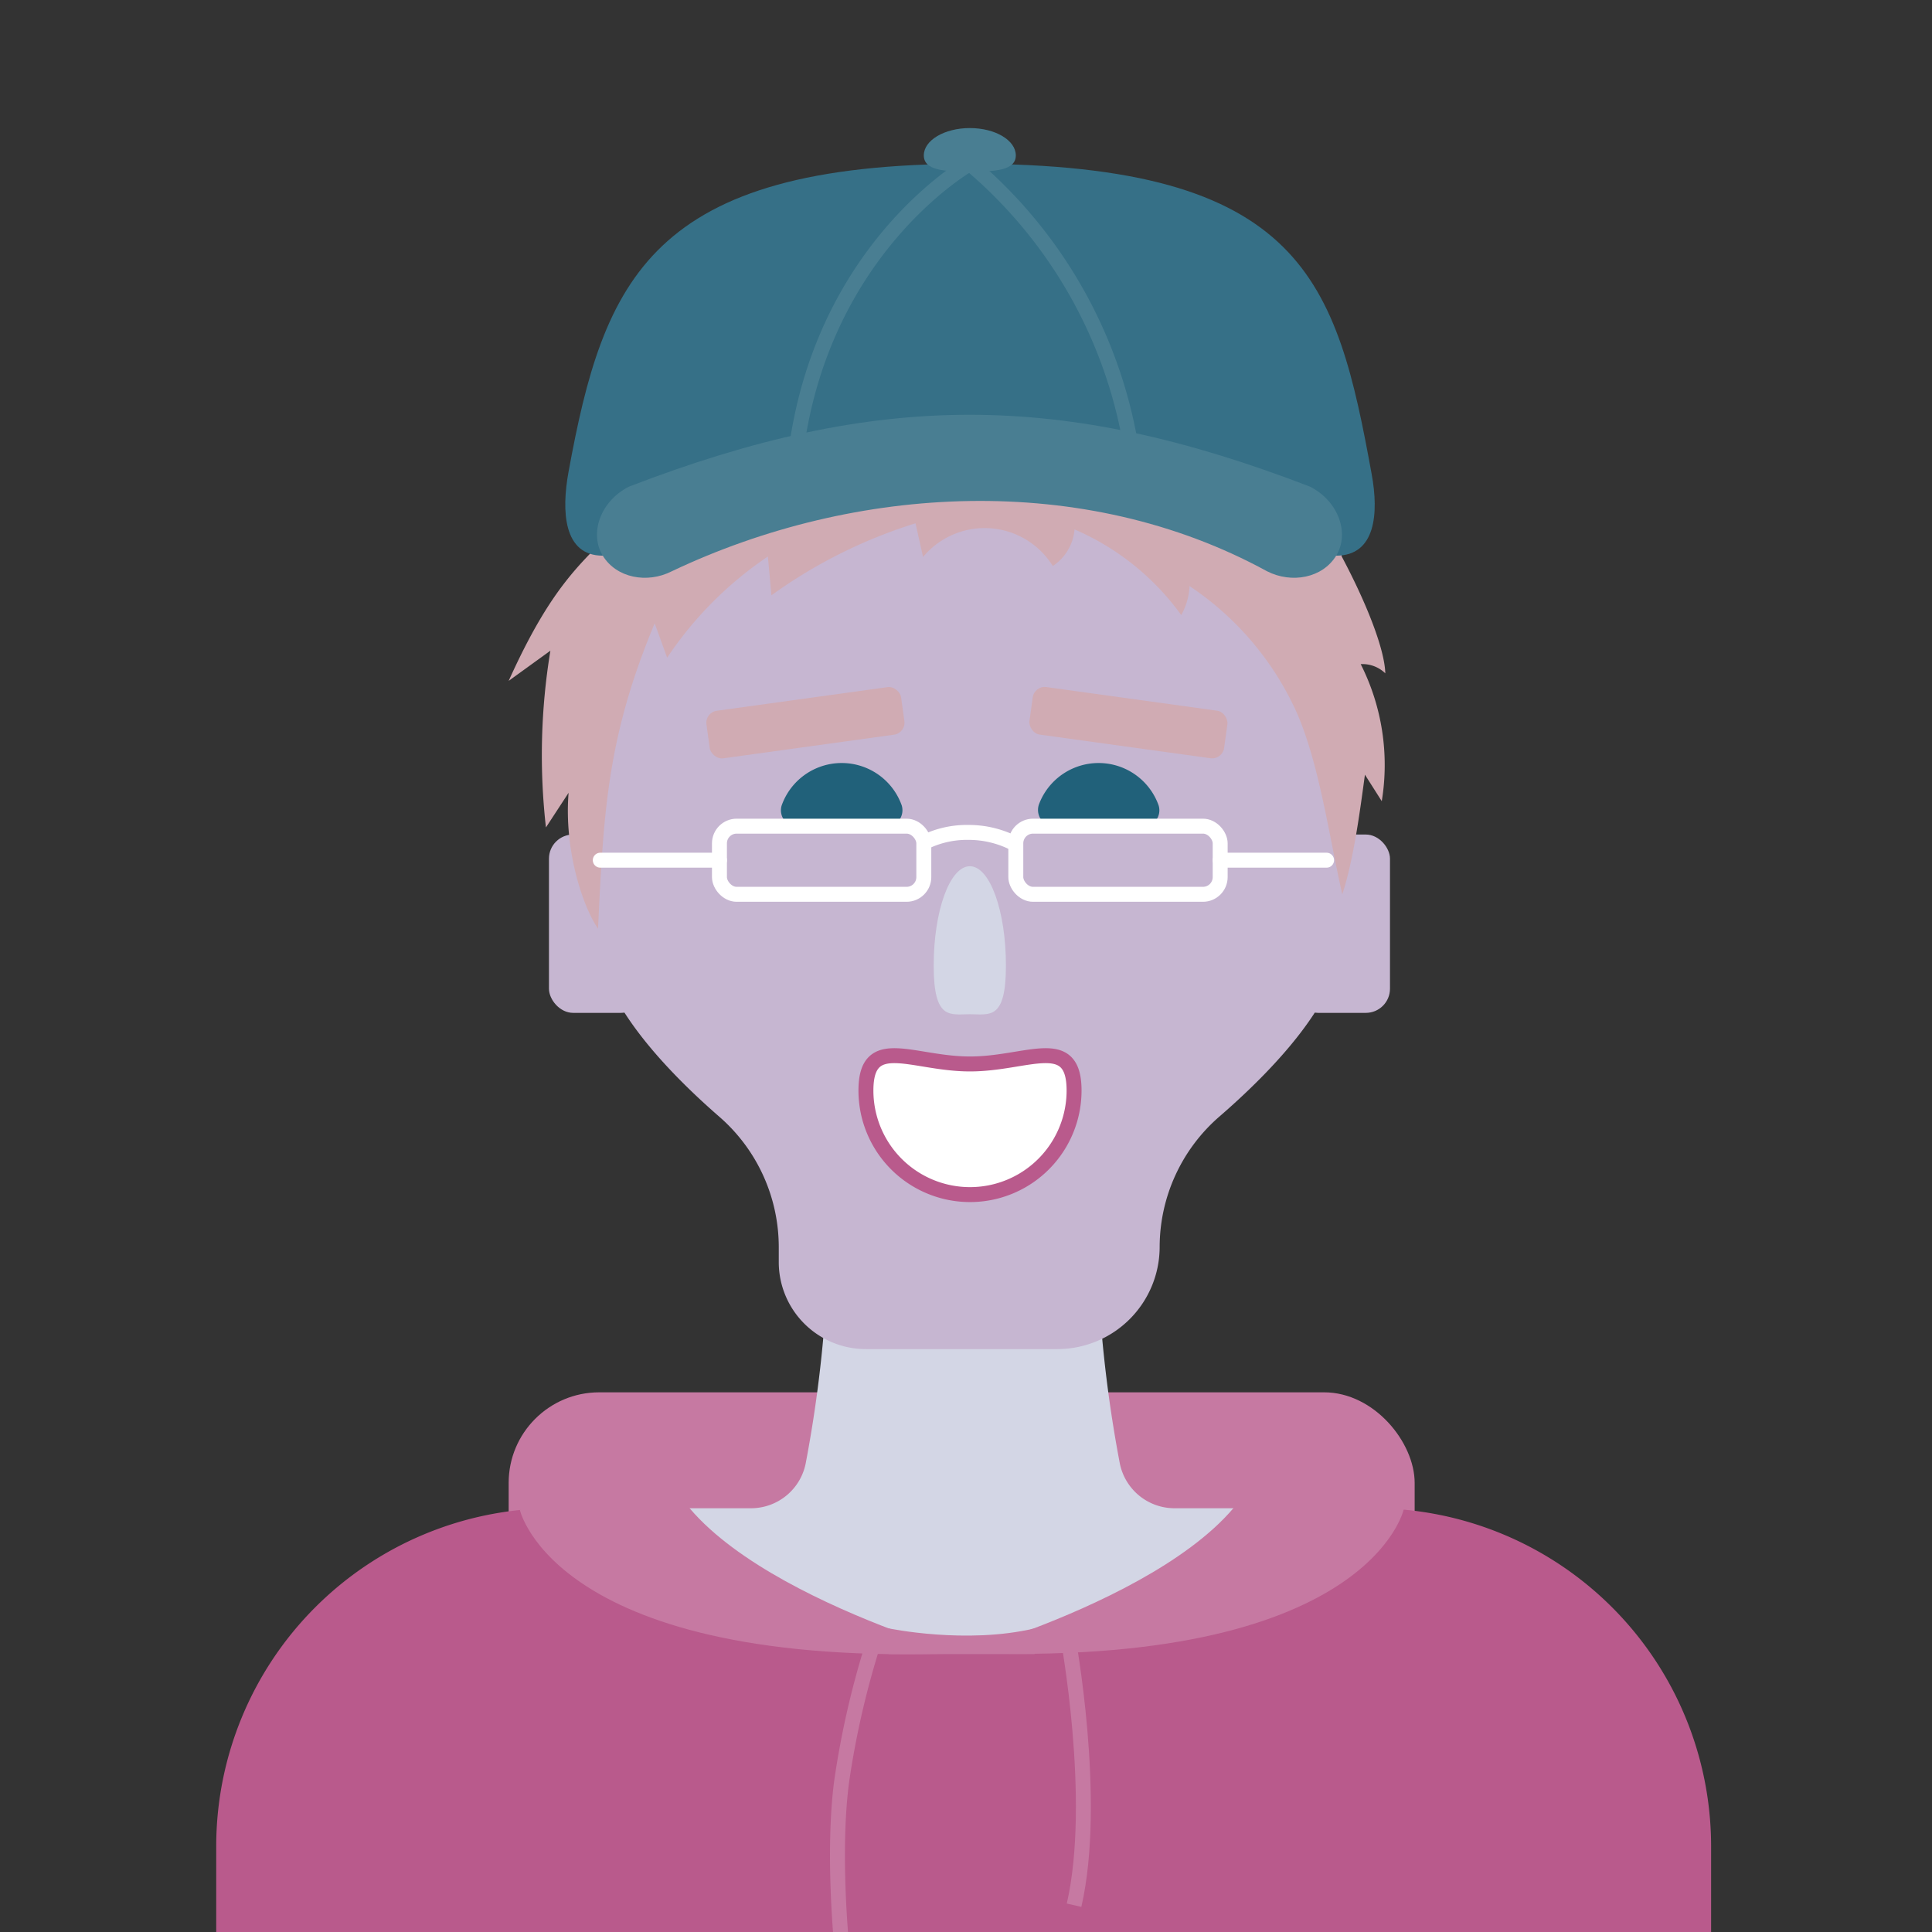 <svg xmlns="http://www.w3.org/2000/svg" viewBox="0 0 256 256"><rect x="0" y="0" width="256" height="256" fill="#333333" stroke="none"/><defs><style>.cls-1{fill:#c679a2;}.cls-2{fill:#d3d6e5;}.cls-3{fill:#b95a8c;}.cls-12,.cls-4,.cls-8,.cls-9{fill:none;}.cls-4{stroke:#c679a2;}.cls-12,.cls-4,.cls-8{stroke-miterlimit:10;}.cls-12,.cls-13,.cls-4,.cls-8,.cls-9{stroke-width:1.98px;}.cls-5{fill:#c6b6d1;}.cls-6{fill:#d0abb3;}.cls-7{fill:#21617a;}.cls-8,.cls-9{stroke:#fff;}.cls-13,.cls-9{stroke-linecap:round;stroke-linejoin:round;}.cls-10{fill:#367087;}.cls-11{fill:#497e92;}.cls-12{stroke:#497e92;}.cls-13{fill:#fff;stroke:#b95a8c;}</style></defs><g id="Layer_9" data-name="Layer 9"><rect class="cls-1" x="67.4" y="184.49" width="120.05" height="49.68" rx="12"/><path class="cls-2" d="M174.2,199.85c-3.17,4.87-14.66,17.76-46.51,17.76s-43.92-12.89-47.31-17.76H99.51a7.39,7.39,0,0,0,7.26-6,171.8,171.8,0,0,0,2.76-22.62h36.06a173.89,173.89,0,0,0,2.78,22.62,7.39,7.39,0,0,0,7.24,6Z"/><path class="cls-3" d="M226.73,244.52v37.25a44.8,44.8,0,0,1-44.67,44.69H73.32a44.8,44.8,0,0,1-44.67-44.69V244.52a44.81,44.81,0,0,1,44.67-44.67h7.06c3.39,4.87,15.46,17.76,47.31,17.76S171,204.72,174.2,199.85h7.86A44.81,44.81,0,0,1,226.73,244.52Z"/><path class="cls-1" d="M68.88,200.06s4.63,21.06,58.55,19c0,0-39.17-11-40-28.09"/><path class="cls-1" d="M186,200s-4.6,21.11-58.52,19c0,0,39.12-11,39.94-28.09"/><path class="cls-4" d="M115.76,217.62A115,115,0,0,0,111.53,236c-1.26,9.41,0,21.84,0,21.84"/><path class="cls-4" d="M141.46,216.7s4.07,21.79.86,35.75"/><path class="cls-1" d="M117.76,215.77s10.28,2.15,19.32,0v3.41l-19.32,0Z"/><path class="cls-5" d="M177.77,73.41v50.9c0,8.06-9.14,17.53-16.17,23.62a22.92,22.92,0,0,0-7.94,17.32h0a13.55,13.55,0,0,1-13.52,13.51H114.72a11.53,11.53,0,0,1-11.53-11.53v-2a22.9,22.9,0,0,0-7.88-17.26c-7-6.09-16.07-15.57-16.07-23.63V73.41a23.89,23.89,0,0,1,23.81-23.82H154A23.89,23.89,0,0,1,177.77,73.41Z"/><rect class="cls-5" x="72.74" y="110.58" width="12.72" height="23.63" rx="3.2"/><rect class="cls-5" x="171.46" y="110.58" width="12.72" height="23.63" rx="3.2"/><path class="cls-6" d="M89.25,62.31c-10,11.1-14.35,11.32-21.85,27.91l5.53-4a85.07,85.07,0,0,0-.59,23.42l3-4.59c-.61,7.54,1.84,15,3.9,18,.75-15.54,1.2-25.33,7.51-40.46l1.65,4.56a48.83,48.83,0,0,1,13.35-13.41l.47,5.14a66.22,66.22,0,0,1,19.09-9.54l1,4.46A10.62,10.62,0,0,1,139.5,75a6.45,6.45,0,0,0,2.88-4.85,34,34,0,0,1,14.14,11.35,8.65,8.65,0,0,0,1.1-3.84A39.68,39.68,0,0,1,171.86,94.5c3,6.89,4.31,16.65,6,24,1.51-4.61,2.34-11,3-15.85l2.23,3.51A29.62,29.62,0,0,0,180.3,88a4.35,4.35,0,0,1,3.26,1.22c-.15-5.71-7.78-21.41-17.5-33.13"/><path class="cls-7" d="M105.7,109.55a2.18,2.18,0,0,1-2.12-2.84,8.44,8.44,0,0,1,15.9,0,2.19,2.19,0,0,1-2.12,2.84Z"/><path class="cls-7" d="M139.71,109.55a2.23,2.23,0,0,1-2-3.08,8.44,8.44,0,0,1,15.81.24,2.18,2.18,0,0,1-2.12,2.84Z"/><rect class="cls-8" x="95.33" y="109.47" width="27.08" height="9.03" rx="2.28"/><rect class="cls-8" x="134.6" y="109.47" width="27.08" height="9.03" rx="2.28"/><path class="cls-8" d="M121.9,111.92a12.64,12.64,0,0,1,6.36-1.62,13.19,13.19,0,0,1,6.76,1.8"/><line class="cls-9" x1="95.33" y1="113.98" x2="79.54" y2="113.98"/><line class="cls-9" x1="175.78" y1="113.98" x2="161.68" y2="113.98"/><path class="cls-2" d="M133.29,127.94c0,7.27-2.14,6.45-4.78,6.45s-4.79.82-4.79-6.45,2.14-13.16,4.79-13.16S133.29,120.67,133.29,127.94Z"/><path class="cls-10" d="M79.87,73.63c-5.24,0-5.48-5.94-4.54-11.09C80,37,86.18,21.7,128.51,21.7c44.26,0,48.59,15.58,53.25,41.16.94,5.15.53,10.77-4.71,10.77L128.46,58.85Z"/><path class="cls-11" d="M167.88,75.69c-24.24-13.25-54.51-11.56-78.85,0-3.28,1.68-7.36.89-9.16-2.06h0c-1.81-2.95-.32-7.21,3.45-9.14,33.12-12.76,57.45-12.65,90.28,0,3.77,1.93,5.26,6.19,3.45,9.14h0C175.25,76.58,171.17,77.37,167.88,75.69Z"/><path class="cls-12" d="M105,65C106.6,34,128.51,21.7,128.51,21.7a62.42,62.42,0,0,1,21.75,40.23"/><path class="cls-11" d="M134.6,20.59c0,2-2.73,2.15-6.09,2.15s-6.1-.15-6.1-2.15,2.73-3.62,6.1-3.62S134.6,18.59,134.6,20.59Z"/><path class="cls-13" d="M142.32,144.5a13.79,13.79,0,1,1-27.58,0c0-7.61,6.17-3.52,13.79-3.52S142.32,136.89,142.32,144.5Z"/><rect class="cls-6" x="93.7" y="92.59" width="26.04" height="6.36" rx="1.6" transform="translate(-12.12 15.53) rotate(-7.88)"/><rect class="cls-6" x="136.5" y="92.59" width="26.04" height="6.36" rx="1.6" transform="translate(284.5 211.12) rotate(-172.12)"/></g></svg>